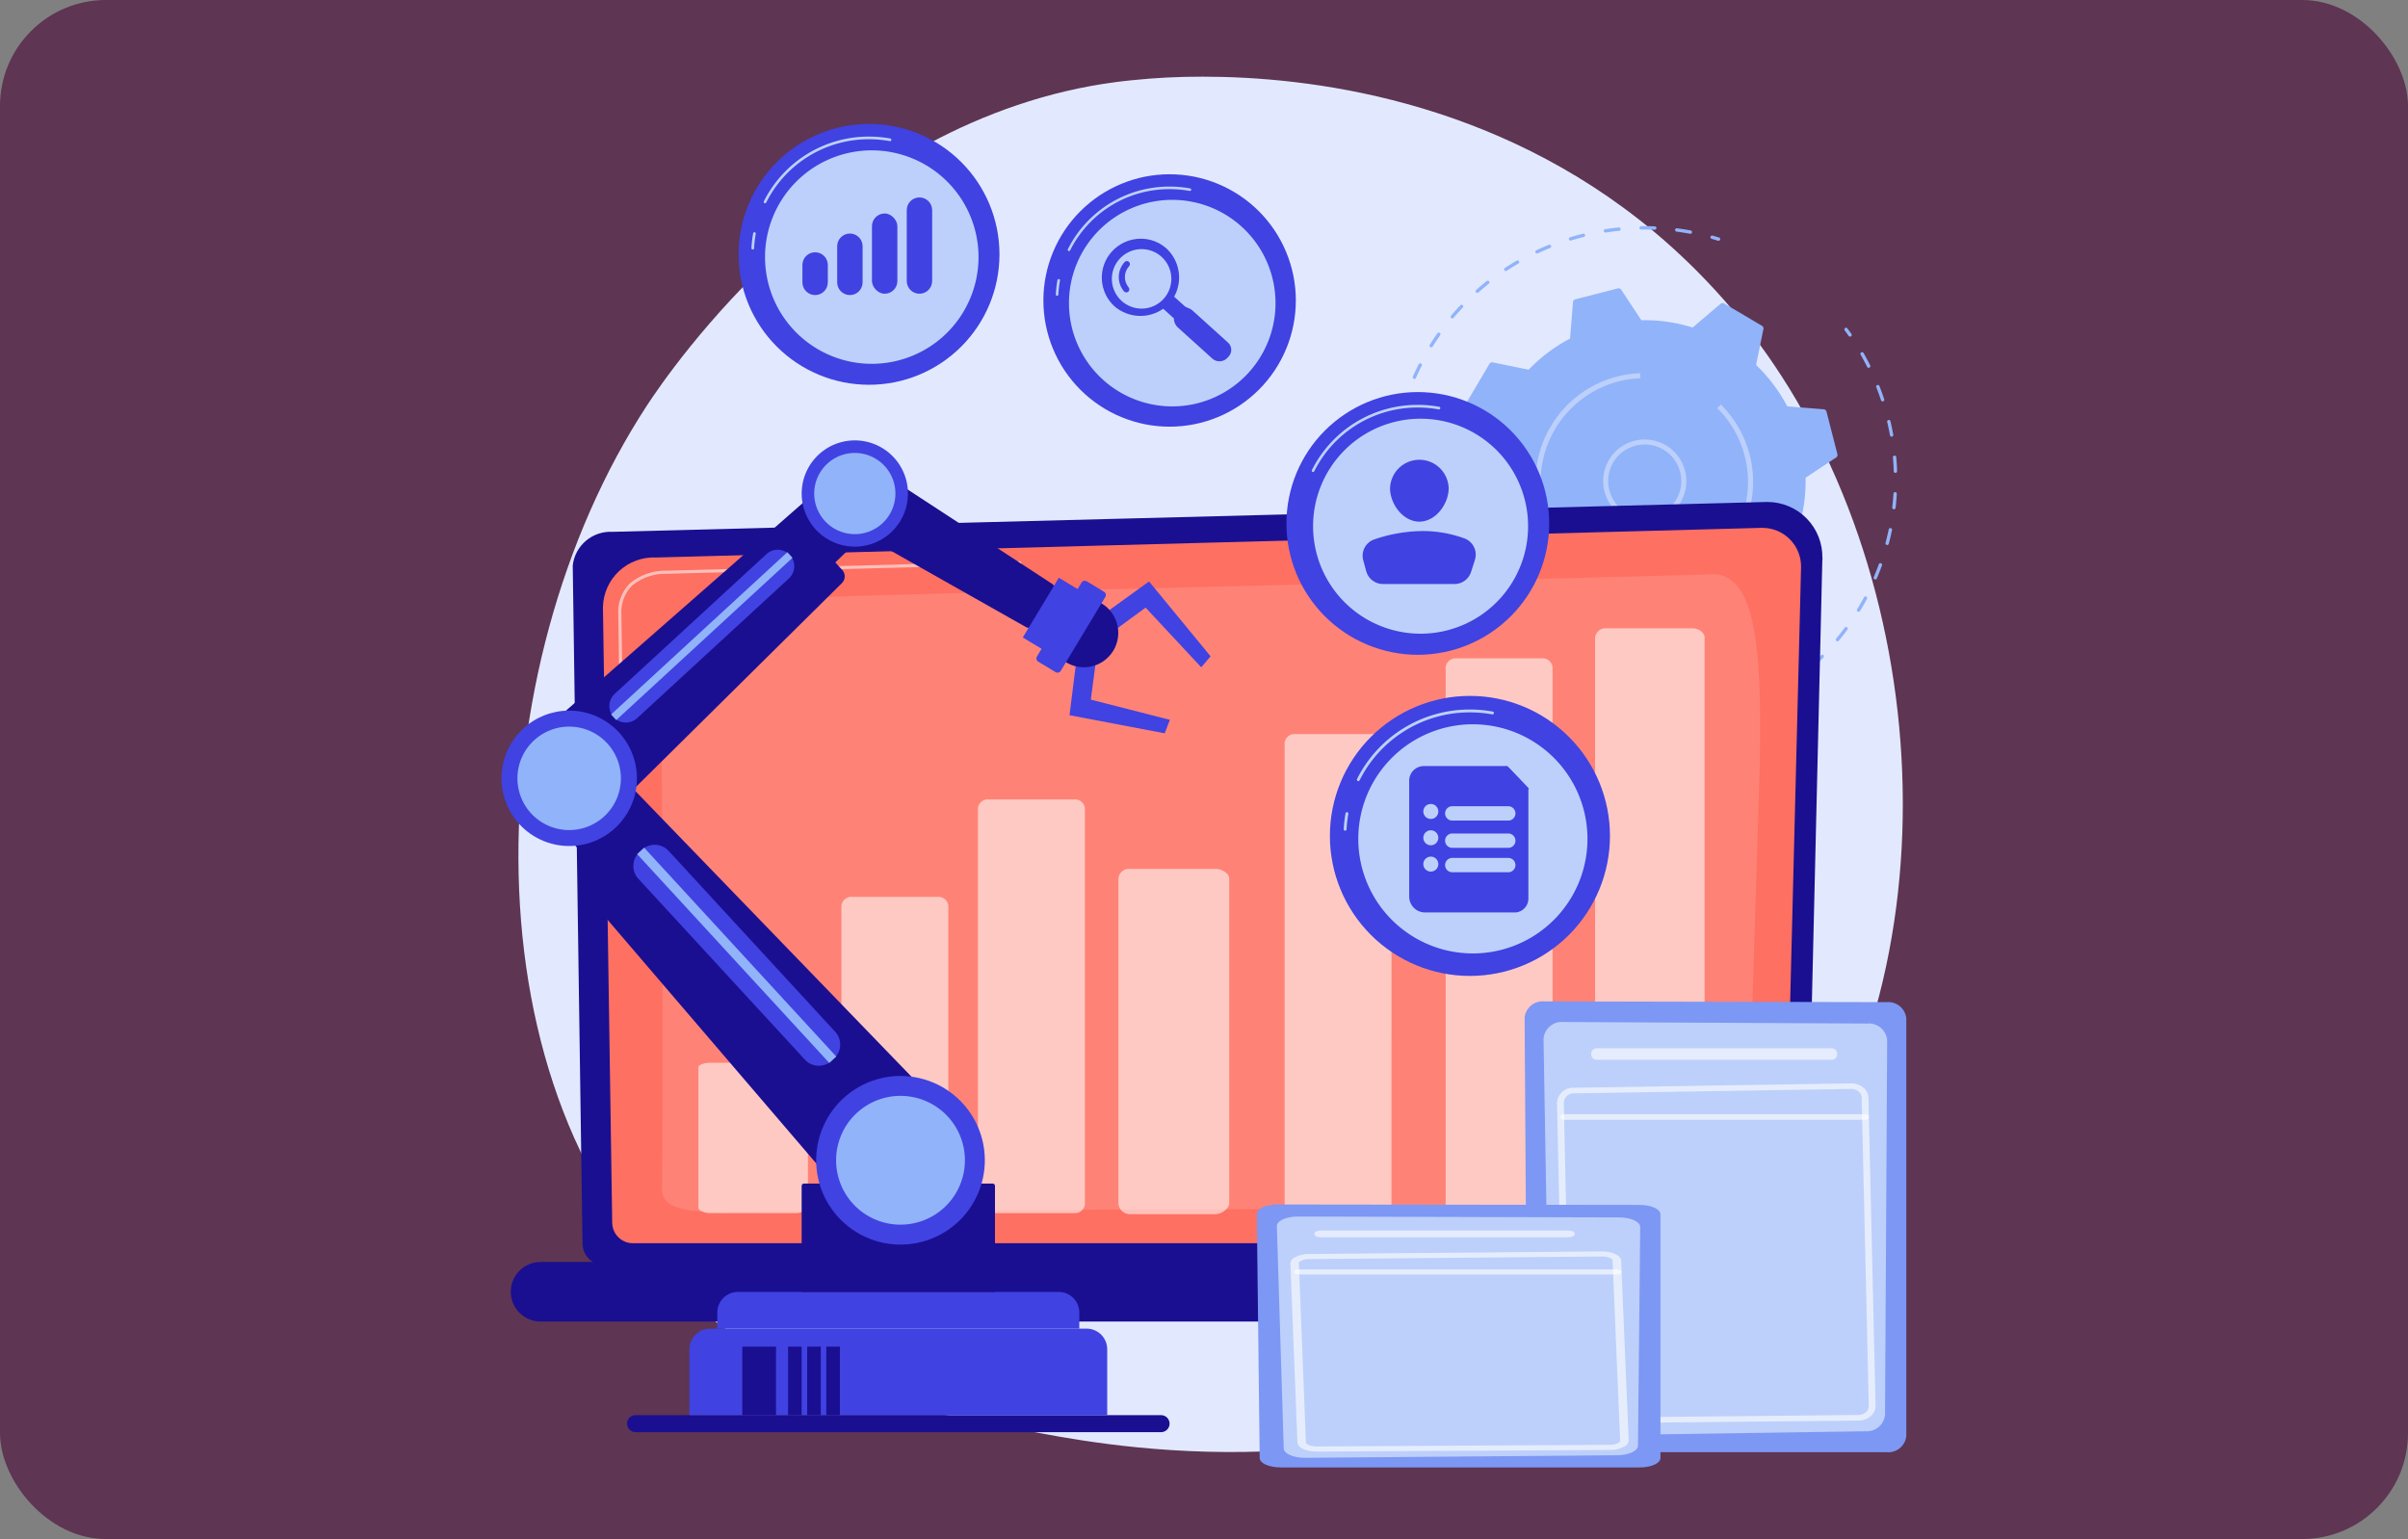 <svg xmlns="http://www.w3.org/2000/svg" xmlns:xlink="http://www.w3.org/1999/xlink" width="295.333" height="188.782" viewBox="0 0 295.333 188.782">
  <rect x="0" y="0" width="295.333" height="188.782" fill="#808080" stroke="none"/>
  <defs>
    <clipPath id="clip-path">
      <rect id="Rectángulo_406050" data-name="Rectángulo 406050" width="173" height="171" transform="translate(0 -0.087)" fill="none"/>
    </clipPath>
    <clipPath id="clip-path-2">
      <path id="Trazado_881586" data-name="Trazado 881586" d="M118.016,0a81.605,81.605,0,0,0-8.6.431c-.541.057-1.158.119-1.985.227C73.6,5.08,52.432,36.461,49.918,40.3c-21.2,32.395-22.552,84.691,5.2,109.759,12.211,11.032,26.424,13.243,43.261,16.377,10.436,1.942,44.19,7.625,73.718-12.091a64.922,64.922,0,0,0,11.4-9.255c26.266-27.074,26.2-76.476,5.547-108.373a78.882,78.882,0,0,0-15.525-17.614C153.773,2.564,130.7,0,118.09,0Z" transform="translate(-34.131)" fill="none"/>
    </clipPath>
    <linearGradient id="linear-gradient" x1="0.157" y1="0.832" x2="0.157" y2="0.832" gradientUnits="objectBoundingBox">
      <stop offset="0" stop-color="#dae3fe"/>
      <stop offset="1" stop-color="#e9effd"/>
    </linearGradient>
    <clipPath id="clip-path-4">
      <path id="Trazado_881596" data-name="Trazado 881596" d="M289.9,856.23l-141.434,3.66a4.66,4.66,0,0,0-4.908,4.125l1.2,83.165a2.683,2.683,0,0,0,2.676,2.674H292.159a2.683,2.683,0,0,0,2.676-2.674l1.987-84.053a6.744,6.744,0,0,0-6.745-6.9l-.175,0" transform="translate(-143.561 -856.228)" fill="none"/>
    </clipPath>
    <linearGradient id="linear-gradient-2" x1="-0.077" y1="0.902" x2="-0.076" y2="0.902" gradientUnits="objectBoundingBox">
      <stop offset="0" stop-color="#09005d"/>
      <stop offset="1" stop-color="#1a0f91"/>
    </linearGradient>
    <clipPath id="clip-path-5">
      <path id="Trazado_881597" data-name="Trazado 881597" d="M346.407,908.281l-135.552,3.637a6.231,6.231,0,0,0-6.532,6.08l1.136,75.5a2.539,2.539,0,0,0,2.532,2.532h138.73a2.539,2.539,0,0,0,2.532-2.532l2.016-80.364a4.74,4.74,0,0,0-4.736-4.852l-.127,0" transform="translate(-204.324 -908.279)" fill="none"/>
    </clipPath>
    <linearGradient id="linear-gradient-3" x1="-0.028" y1="0.924" x2="-0.027" y2="0.924" gradientUnits="objectBoundingBox">
      <stop offset="0" stop-color="#ff928e"/>
      <stop offset="1" stop-color="#fe7062"/>
    </linearGradient>
    <clipPath id="clip-path-7">
      <rect id="Rectángulo_405973" data-name="Rectángulo 405973" width="49.426" height="45.073" fill="none"/>
    </clipPath>
    <clipPath id="clip-path-8">
      <rect id="Rectángulo_405974" data-name="Rectángulo 405974" width="134.962" height="78.262" fill="none"/>
    </clipPath>
    <clipPath id="clip-path-9">
      <path id="Rectángulo_405977" data-name="Rectángulo 405977" d="M3.653,0h163.31a3.653,3.653,0,0,1,3.653,3.653v0a3.654,3.654,0,0,1-3.654,3.654H3.653A3.653,3.653,0,0,1,0,3.654v0A3.653,3.653,0,0,1,3.653,0Z" fill="none"/>
    </clipPath>
    <linearGradient id="linear-gradient-4" x1="-2.264" y1="0.627" x2="-2.262" y2="0.627" xlink:href="#linear-gradient-2"/>
    <clipPath id="clip-path-11">
      <rect id="Rectángulo_405978" data-name="Rectángulo 405978" width="123.411" height="71.865" fill="none"/>
    </clipPath>
    <clipPath id="clip-path-12">
      <rect id="Rectángulo_405979" data-name="Rectángulo 405979" width="30.164" height="1.411" fill="none"/>
    </clipPath>
    <clipPath id="clip-path-13">
      <rect id="Rectángulo_405980" data-name="Rectángulo 405980" width="39.068" height="41.7" fill="none"/>
    </clipPath>
    <clipPath id="clip-path-14">
      <rect id="Rectángulo_405981" data-name="Rectángulo 405981" width="37.809" height="0.683" fill="none"/>
    </clipPath>
    <clipPath id="clip-path-15">
      <rect id="Rectángulo_405982" data-name="Rectángulo 405982" width="31.903" height="0.823" fill="none"/>
    </clipPath>
    <clipPath id="clip-path-16">
      <rect id="Rectángulo_405983" data-name="Rectángulo 405983" width="41.481" height="24.545" fill="none"/>
    </clipPath>
    <clipPath id="clip-path-17">
      <rect id="Rectángulo_405984" data-name="Rectángulo 405984" width="40.149" height="0.622" fill="none"/>
    </clipPath>
    <clipPath id="clip-path-18">
      <path id="Trazado_881618" data-name="Trazado 881618" d="M253.884,2694.687a1.043,1.043,0,0,0,0,2.087h64.454a1.043,1.043,0,0,0,0-2.087Z" transform="translate(-252.841 -2694.687)" fill="none"/>
    </clipPath>
    <linearGradient id="linear-gradient-5" x1="-7.146" y1="0.581" x2="-7.136" y2="0.581" xlink:href="#linear-gradient-2"/>
    <clipPath id="clip-path-19">
      <path id="Trazado_881619" data-name="Trazado 881619" d="M380.941,2520.582a2.522,2.522,0,0,0-2.522,2.521v8.086h51.239V2523.1a2.522,2.522,0,0,0-2.522-2.521Z" transform="translate(-378.419 -2520.582)" fill="none"/>
    </clipPath>
    <linearGradient id="linear-gradient-6" x1="-3.258" y1="0.727" x2="-3.253" y2="0.727" gradientUnits="objectBoundingBox">
      <stop offset="0" stop-color="#4f52ff"/>
      <stop offset="1" stop-color="#4042e2"/>
    </linearGradient>
    <clipPath id="clip-path-20">
      <path id="Trazado_881620" data-name="Trazado 881620" d="M437.037,2446.629a2.522,2.522,0,0,0-2.522,2.521v1.984h44.4v-1.984a2.522,2.522,0,0,0-2.522-2.521Z" transform="translate(-434.515 -2446.629)" fill="none"/>
    </clipPath>
    <linearGradient id="linear-gradient-7" x1="-6.879" y1="0.933" x2="-6.87" y2="0.933" xlink:href="#linear-gradient-6"/>
    <clipPath id="clip-path-21">
      <path id="Trazado_881621" data-name="Trazado 881621" d="M604.594,2228.483a.282.282,0,0,0-.282.282v13.009h23.713v-13.009a.282.282,0,0,0-.282-.282Z" transform="translate(-604.312 -2228.483)" fill="none"/>
    </clipPath>
    <linearGradient id="linear-gradient-8" x1="-1.563" y1="1.537" x2="-1.56" y2="1.537" xlink:href="#linear-gradient-2"/>
    <clipPath id="clip-path-22">
      <rect id="Rectángulo_405991" data-name="Rectángulo 405991" width="4.14" height="8.405" fill="none"/>
    </clipPath>
    <linearGradient id="linear-gradient-9" x1="-2.964" y1="2.288" x2="-2.957" y2="2.288" xlink:href="#linear-gradient-2"/>
    <clipPath id="clip-path-23">
      <rect id="Rectángulo_405993" data-name="Rectángulo 405993" width="1.664" height="8.405" fill="none"/>
    </clipPath>
    <linearGradient id="linear-gradient-10" x1="-3.703" y1="3.511" x2="-3.695" y2="3.511" xlink:href="#linear-gradient-2"/>
    <linearGradient id="linear-gradient-11" x1="-3.976" y1="3.511" x2="-3.969" y2="3.511" xlink:href="#linear-gradient-2"/>
    <linearGradient id="linear-gradient-12" x1="-4.25" y1="3.511" x2="-4.243" y2="3.511" xlink:href="#linear-gradient-2"/>
    <clipPath id="clip-path-26">
      <path id="Trazado_881622" data-name="Trazado 881622" d="M157.011,1583.953a1.452,1.452,0,0,0-.113,2.02l32.449,37.891a1.453,1.453,0,0,0,2.081.117l2.761-2.542-35.737-38.813Z" transform="translate(-156.542 -1582.627)" fill="none"/>
    </clipPath>
    <linearGradient id="linear-gradient-13" x1="-0.001" y1="1.447" x2="0" y2="1.447" xlink:href="#linear-gradient-2"/>
    <clipPath id="clip-path-27">
      <path id="Trazado_881623" data-name="Trazado 881623" d="M110.419,1390.554l-2.91,2.68a2.931,2.931,0,0,0-.211,4.1l38.717,44.151,8.116-7.473a1.593,1.593,0,0,0,.066-2.278l-39.677-41.05a2.931,2.931,0,0,0-4.1-.127" transform="translate(-106.563 -1389.779)" fill="none"/>
    </clipPath>
    <linearGradient id="linear-gradient-14" x1="0.065" y1="1.369" x2="0.066" y2="1.369" xlink:href="#linear-gradient-2"/>
    <clipPath id="clip-path-28">
      <path id="Trazado_881624" data-name="Trazado 881624" d="M266.512,1546.972l-.3.28a2.32,2.32,0,0,0-.135,3.278l20.431,22.19a2.32,2.32,0,0,0,3.278.135l.3-.28a2.32,2.32,0,0,0,.135-3.278l-20.431-22.19a2.32,2.32,0,0,0-3.278-.135" transform="translate(-265.459 -1546.359)" fill="none"/>
    </clipPath>
    <linearGradient id="linear-gradient-15" x1="-0.332" y1="2.268" x2="-0.33" y2="2.268" xlink:href="#linear-gradient-6"/>
    <clipPath id="clip-path-30">
      <path id="Trazado_881625" data-name="Trazado 881625" d="M636.892,2014.528a10.344,10.344,0,1,0,7-2.734,10.344,10.344,0,0,0-7,2.734" transform="translate(-633.555 -2011.794)" fill="none"/>
    </clipPath>
    <linearGradient id="linear-gradient-16" x1="-1.045" y1="1.674" x2="-1.043" y2="1.674" xlink:href="#linear-gradient-6"/>
    <clipPath id="clip-path-32">
      <path id="Trazado_881627" data-name="Trazado 881627" d="M156.939,1002.711l2.041,2.217a1.166,1.166,0,0,0,1.673.044l28.476-28.177a1.167,1.167,0,0,0,.043-1.625l-1.065-1.157Z" transform="translate(-156.939 -974.013)" fill="none"/>
    </clipPath>
    <linearGradient id="linear-gradient-17" x1="-0.079" y1="2.652" x2="-0.078" y2="2.652" xlink:href="#linear-gradient-2"/>
    <clipPath id="clip-path-33">
      <path id="Trazado_881628" data-name="Trazado 881628" d="M102.838,819.172,68.369,849.4a1.279,1.279,0,0,0-.1,1.828l6,6.517,33.907-32.773a2.354,2.354,0,0,0,.1-3.293l-2.152-2.337a2.354,2.354,0,0,0-3.291-.17" transform="translate(-67.933 -818.582)" fill="none"/>
    </clipPath>
    <linearGradient id="linear-gradient-18" x1="0.067" y1="2.28" x2="0.068" y2="2.28" xlink:href="#linear-gradient-2"/>
    <clipPath id="clip-path-34">
      <path id="Trazado_881629" data-name="Trazado 881629" d="M236.4,952.78l-18.632,17.155a2.029,2.029,0,0,0,2.749,2.985l18.632-17.155a2.029,2.029,0,0,0-2.749-2.985" transform="translate(-217.112 -952.244)" fill="none"/>
    </clipPath>
    <linearGradient id="linear-gradient-19" x1="-0.291" y1="3.832" x2="-0.289" y2="3.832" xlink:href="#linear-gradient-6"/>
    <clipPath id="clip-path-36">
      <path id="Trazado_881630" data-name="Trazado 881630" d="M2.68,1278.49a8.306,8.306,0,1,0,5.624-2.2,8.306,8.306,0,0,0-5.624,2.2" transform="translate(0 -1276.294)" fill="none"/>
    </clipPath>
    <linearGradient id="linear-gradient-20" x1="0.173" y1="3.813" x2="0.176" y2="3.813" xlink:href="#linear-gradient-6"/>
    <clipPath id="clip-path-38">
      <path id="Trazado_881632" data-name="Trazado 881632" d="M661.27,777.045l-3.614,5.941,24.326,13.747a1.682,1.682,0,0,0,2.127-.869l1.3-2.13a1.682,1.682,0,0,0-.207-2.288l-22.744-14.856a.6.6,0,0,0-.332-.1,1.06,1.06,0,0,0-.852.55" transform="translate(-657.656 -776.495)" fill="none"/>
    </clipPath>
    <linearGradient id="linear-gradient-21" x1="-1.178" y1="3.74" x2="-1.176" y2="3.74" xlink:href="#linear-gradient-2"/>
    <clipPath id="clip-path-39">
      <path id="Trazado_881633" data-name="Trazado 881633" d="M605.263,735.357a6.518,6.518,0,1,0,5.577-3.133,6.52,6.52,0,0,0-5.577,3.133" transform="translate(-604.312 -732.225)" fill="none"/>
    </clipPath>
    <linearGradient id="linear-gradient-22" x1="-1.977" y1="7.586" x2="-1.973" y2="7.586" xlink:href="#linear-gradient-6"/>
    <clipPath id="clip-path-41">
      <path id="Trazado_881635" data-name="Trazado 881635" d="M1054.183,1009l-4.369,7.245a.048.048,0,0,0,.017.067l2.478,1.494a.049.049,0,0,0,.067-.017l4.369-7.245a.049.049,0,0,0-.017-.067l-2.478-1.494a.05.05,0,0,0-.025-.007.049.049,0,0,0-.042.023" transform="translate(-1049.807 -1008.972)" fill="none"/>
    </clipPath>
    <linearGradient id="linear-gradient-23" x1="-7.559" y1="11.072" x2="-7.551" y2="11.072" xlink:href="#linear-gradient-6"/>
    <clipPath id="clip-path-42">
      <path id="Trazado_881636" data-name="Trazado 881636" d="M1214.241,1020.154l.811,2.364,4.216-3.086,6.824,7.321,1.144-1.351-7.548-9.18Z" transform="translate(-1214.241 -1016.221)" fill="none"/>
    </clipPath>
    <linearGradient id="linear-gradient-24" x1="-4.588" y1="6.729" x2="-4.584" y2="6.729" xlink:href="#linear-gradient-6"/>
    <clipPath id="clip-path-43">
      <path id="Trazado_881637" data-name="Trazado 881637" d="M1144.371,1169.577l-.839,6.666,11.675,2.222.637-1.652-9.7-2.479.687-5.179Z" transform="translate(-1143.532 -1169.155)" fill="none"/>
    </clipPath>
    <linearGradient id="linear-gradient-25" x1="-4.758" y1="6.659" x2="-4.754" y2="6.659" xlink:href="#linear-gradient-6"/>
    <clipPath id="clip-path-44">
      <path id="Trazado_881638" data-name="Trazado 881638" d="M1128.439,1063.631a4.219,4.219,0,1,0,4.4-7.11Z" transform="translate(-1128.439 -1056.521)" fill="none"/>
    </clipPath>
    <linearGradient id="linear-gradient-26" x1="-6.09" y1="10.043" x2="-6.085" y2="10.043" xlink:href="#linear-gradient-2"/>
    <clipPath id="clip-path-45">
      <path id="Trazado_881639" data-name="Trazado 881639" d="M1082.37,1015.01l-.631,1.047-4.174,6.922-.689,1.143a.452.452,0,0,0,.174.614l2.119,1.278a.452.452,0,0,0,.625-.132l5.495-9.112a.452.452,0,0,0-.174-.614l-2.119-1.278a.49.49,0,0,0-.252-.071.43.43,0,0,0-.372.2" transform="translate(-1076.817 -1014.807)" fill="none"/>
    </clipPath>
    <linearGradient id="linear-gradient-27" x1="-5.43" y1="8.145" x2="-5.425" y2="8.145" xlink:href="#linear-gradient-6"/>
    <clipPath id="clip-path-46">
      <path id="Trazado_881640" data-name="Trazado 881640" d="M1090.9,211.924a15.481,15.481,0,1,0,15.481-15.481,15.481,15.481,0,0,0-15.481,15.481" transform="translate(-1090.896 -196.443)" fill="none"/>
    </clipPath>
    <linearGradient id="linear-gradient-28" x1="-1.463" y1="3.928" x2="-1.461" y2="3.928" xlink:href="#linear-gradient-6"/>
    <clipPath id="clip-path-47">
      <path id="Trazado_881641" data-name="Trazado 881641" d="M1099.345,219.858a14.966,14.966,0,1,0,14.966-14.966,14.966,14.966,0,0,0-14.966,14.966" transform="translate(-1099.345 -204.892)" fill="none"/>
    </clipPath>
    <linearGradient id="linear-gradient-29" x1="-1.475" y1="3.951" x2="-1.474" y2="3.951" xlink:href="#linear-gradient-6"/>
    <clipPath id="clip-path-49">
      <path id="Trazado_881645" data-name="Trazado 881645" d="M1210.976,333.8a3.651,3.651,0,1,1,2.447.942,3.652,3.652,0,0,1-2.447-.942m-1.2-6.063a4.768,4.768,0,0,0,.314,6.716,4.889,4.889,0,0,0,5.987.305l1.307,1.181a1.492,1.492,0,0,0,.412,1.045l4.357,3.936a1.336,1.336,0,0,0,1.878-.23l.029-.032a1.2,1.2,0,0,0-.065-1.776l-4.357-3.936c-.3-.269-.732-.324-.914-.489l-1.307-1.181a4.862,4.862,0,0,0-.93-5.9,4.692,4.692,0,0,0-3.158-1.21,4.779,4.779,0,0,0-3.552,1.575" transform="translate(-1208.543 -326.163)" fill="none"/>
    </clipPath>
    <linearGradient id="linear-gradient-30" x1="-3.695" y1="8.267" x2="-3.691" y2="8.267" xlink:href="#linear-gradient-6"/>
    <clipPath id="clip-path-50">
      <path id="Trazado_881646" data-name="Trazado 881646" d="M1243.4,371.627a2.723,2.723,0,0,0-.061,3.571.375.375,0,0,0,.528.044.4.4,0,0,0,.036-.035.374.374,0,0,0,.008-.493,1.971,1.971,0,0,1,.045-2.585.375.375,0,1,0-.556-.5" transform="translate(-1242.703 -371.503)" fill="none"/>
    </clipPath>
    <linearGradient id="linear-gradient-31" x1="-31.104" y1="35.858" x2="-31.078" y2="35.858" xlink:href="#linear-gradient-6"/>
    <clipPath id="clip-path-51">
      <path id="Trazado_881647" data-name="Trazado 881647" d="M477.331,111.051a16,16,0,1,0,16-16,16,16,0,0,0-16,16" transform="translate(-477.331 -95.051)" fill="none"/>
    </clipPath>
    <linearGradient id="linear-gradient-32" x1="-0.545" y1="3.948" x2="-0.543" y2="3.948" xlink:href="#linear-gradient-6"/>
    <clipPath id="clip-path-52">
      <path id="Trazado_881648" data-name="Trazado 881648" d="M486.064,119.252a15.468,15.468,0,1,0,15.468-15.468,15.468,15.468,0,0,0-15.468,15.468" transform="translate(-486.064 -103.784)" fill="none"/>
    </clipPath>
    <linearGradient id="linear-gradient-33" x1="-0.552" y1="3.971" x2="-0.55" y2="3.971" xlink:href="#linear-gradient-6"/>
    <clipPath id="clip-path-54">
      <path id="Rectángulo_406029" data-name="Rectángulo 406029" d="M1.558,0h0A1.558,1.558,0,0,1,3.117,1.558V3.691A1.558,1.558,0,0,1,1.559,5.249h0A1.558,1.558,0,0,1,0,3.691V1.558A1.558,1.558,0,0,1,1.558,0Z" fill="none"/>
    </clipPath>
    <linearGradient id="linear-gradient-34" x1="-9.895" y1="26.772" x2="-9.878" y2="26.772" xlink:href="#linear-gradient-6"/>
    <clipPath id="clip-path-55">
      <path id="Rectángulo_406031" data-name="Rectángulo 406031" d="M1.558,0h0A1.558,1.558,0,0,1,3.117,1.558V5.987A1.559,1.559,0,0,1,1.558,7.546h0A1.558,1.558,0,0,1,0,5.988V1.558A1.558,1.558,0,0,1,1.558,0Z" fill="none"/>
    </clipPath>
    <linearGradient id="linear-gradient-35" x1="-10.277" y1="19.288" x2="-10.261" y2="19.288" xlink:href="#linear-gradient-6"/>
    <clipPath id="clip-path-56">
      <rect id="Rectángulo_406033" data-name="Rectángulo 406033" width="3.117" height="9.843" rx="1.558" fill="none"/>
    </clipPath>
    <linearGradient id="linear-gradient-36" x1="-10.611" y1="15.189" x2="-10.596" y2="15.189" xlink:href="#linear-gradient-6"/>
    <clipPath id="clip-path-57">
      <path id="Rectángulo_406035" data-name="Rectángulo 406035" d="M1.558,0h0A1.558,1.558,0,0,1,3.117,1.558v8.694a1.559,1.559,0,0,1-1.559,1.559h0A1.558,1.558,0,0,1,0,10.253V1.558A1.558,1.558,0,0,1,1.558,0Z" fill="none"/>
    </clipPath>
    <linearGradient id="linear-gradient-37" x1="-11.002" y1="12.895" x2="-10.988" y2="12.895" xlink:href="#linear-gradient-6"/>
    <clipPath id="clip-path-58">
      <path id="Trazado_881652" data-name="Trazado 881652" d="M1667.692,1263.8a17.175,17.175,0,1,0,17.176-17.176,17.175,17.175,0,0,0-17.176,17.176" transform="translate(-1667.692 -1246.623)" fill="none"/>
    </clipPath>
    <linearGradient id="linear-gradient-38" x1="-2.064" y1="2.172" x2="-2.063" y2="2.172" xlink:href="#linear-gradient-6"/>
    <clipPath id="clip-path-59">
      <path id="Trazado_881653" data-name="Trazado 881653" d="M1677.065,1272.6a16.6,16.6,0,1,0,16.6-16.6,16.6,16.6,0,0,0-16.6,16.6" transform="translate(-1677.065 -1255.997)" fill="none"/>
    </clipPath>
    <linearGradient id="linear-gradient-39" x1="-2.081" y1="2.183" x2="-2.08" y2="2.183" xlink:href="#linear-gradient-6"/>
    <clipPath id="clip-path-61">
      <path id="Trazado_881657" data-name="Trazado 881657" d="M1829.15,1387.827a1.8,1.8,0,0,0-1.8,1.629v14.526a1.955,1.955,0,0,0,1.8,1.806h11.3a1.712,1.712,0,0,0,1.519-1.806v-13.45l-2.589-2.705Z" transform="translate(-1827.351 -1387.827)" fill="none"/>
    </clipPath>
    <linearGradient id="linear-gradient-40" x1="-7.446" y1="4.73" x2="-7.442" y2="4.73" xlink:href="#linear-gradient-6"/>
    <clipPath id="clip-path-63">
      <path id="Trazado_881661" data-name="Trazado 881661" d="M2025.862,1389.606a1.078,1.078,0,0,0,.947,1.188h1.614l-2.561-2.684Zm-.059-1.558.059.062v-.124Z" transform="translate(-2025.803 -1387.987)" fill="none"/>
    </clipPath>
    <linearGradient id="linear-gradient-41" x1="-46.23" y1="30.156" x2="-46.208" y2="30.156" xlink:href="#linear-gradient-6"/>
    <clipPath id="clip-path-64">
      <path id="Trazado_881662" data-name="Trazado 881662" d="M1580.206,651.06a16.114,16.114,0,1,0,16.114-16.114,16.114,16.114,0,0,0-16.114,16.114" transform="translate(-1580.206 -634.946)" fill="none"/>
    </clipPath>
    <linearGradient id="linear-gradient-42" x1="-2.086" y1="3.164" x2="-2.084" y2="3.164" xlink:href="#linear-gradient-6"/>
    <clipPath id="clip-path-65">
      <path id="Trazado_881663" data-name="Trazado 881663" d="M1589,659.318a15.578,15.578,0,1,0,15.578-15.578A15.578,15.578,0,0,0,1589,659.318" transform="translate(-1589 -643.74)" fill="none"/>
    </clipPath>
    <linearGradient id="linear-gradient-43" x1="-2.103" y1="3.182" x2="-2.102" y2="3.182" xlink:href="#linear-gradient-6"/>
    <clipPath id="clip-path-67">
      <path id="Trazado_881666" data-name="Trazado 881666" d="M1788.671,775.707c0,1.987,1.611,4.132,3.6,4.132s3.6-2.145,3.6-4.132a3.6,3.6,0,0,0-7.195,0" transform="translate(-1788.671 -772.311)" fill="none"/>
    </clipPath>
    <linearGradient id="linear-gradient-44" x1="-10.921" y1="12.854" x2="-10.914" y2="12.854" xlink:href="#linear-gradient-6"/>
    <clipPath id="clip-path-68">
      <path id="Trazado_881667" data-name="Trazado 881667" d="M1735,915.724a2.117,2.117,0,0,0-1.356,2.566l.364,1.341a2.126,2.126,0,0,0,2.052,1.569h8.782a2.125,2.125,0,0,0,2.024-1.478l.473-1.477a2.124,2.124,0,0,0-1.283-2.642,14.849,14.849,0,0,0-5.139-.905,18.717,18.717,0,0,0-5.916,1.026" transform="translate(-1733.567 -914.698)" fill="none"/>
    </clipPath>
    <linearGradient id="linear-gradient-45" x1="-8.934" y1="7.592" x2="-8.929" y2="7.592" xlink:href="#linear-gradient-6"/>
  </defs>
  <g id="Grupo_1102870" data-name="Grupo 1102870" transform="translate(-179.833 -741)">
    <rect id="Rectángulo_35929" data-name="Rectángulo 35929" width="295.333" height="188.782" rx="13" transform="translate(179.833 741)" fill="#5e3552"/>
    <g id="Grupo_1102869" data-name="Grupo 1102869" transform="translate(241.333 750.508)">
      <g id="Grupo_1102868" data-name="Grupo 1102868" transform="translate(0 -0.42)" clip-path="url(#clip-path)">
        <g id="Grupo_1102726" data-name="Grupo 1102726" transform="translate(2.08 0.318)">
          <g id="Grupo_1102725" data-name="Grupo 1102725" clip-path="url(#clip-path-2)">
            <rect id="Rectángulo_405969" data-name="Rectángulo 405969" width="252.115" height="251.747" transform="matrix(0.729, -0.685, 0.685, 0.729, -93.627, 81.598)" fill="url(#linear-gradient)"/>
          </g>
        </g>
        <g id="Grupo_1102728" data-name="Grupo 1102728">
          <g id="Grupo_1102727" data-name="Grupo 1102727" clip-path="url(#clip-path)">
            <path id="Trazado_881587" data-name="Trazado 881587" d="M2704.043,506.512a.208.208,0,0,1-.17-.089q-.237-.339-.482-.669a.208.208,0,1,1,.334-.248q.249.336.49.679a.208.208,0,0,1-.17.327" transform="translate(-2538.644 -474.31)" fill="#91b3fa"/>
            <path id="Trazado_881588" data-name="Trazado 881588" d="M2232.629,601.369a.208.208,0,0,1,0-.416c.563-.005,1.131-.026,1.689-.062a.208.208,0,0,1,.027.415c-.566.036-1.142.057-1.712.063Zm-2.762-.1h-.017c-.567-.047-1.14-.11-1.7-.188a.208.208,0,0,1,.057-.412c.555.077,1.12.139,1.68.185a.208.208,0,0,1-.017.415m7.21-.263a.208.208,0,0,1-.031-.413c.552-.086,1.111-.188,1.662-.305a.208.208,0,0,1,.087.407c-.559.119-1.126.223-1.685.31l-.032,0m4.35-1a.208.208,0,0,1-.061-.406c.537-.165,1.075-.346,1.6-.539a.208.208,0,0,1,.144.39c-.533.2-1.079.38-1.623.547a.207.207,0,0,1-.061.009m4.162-1.611a.208.208,0,0,1-.089-.4c.506-.239,1.013-.5,1.507-.764a.208.208,0,0,1,.2.365c-.5.272-1.015.532-1.528.775a.205.205,0,0,1-.089.02m3.884-2.2a.208.208,0,0,1-.115-.381c.466-.31.929-.638,1.378-.974a.208.208,0,0,1,.249.333c-.455.341-.925.673-1.4.987a.207.207,0,0,1-.115.035m3.521-2.735a.208.208,0,0,1-.139-.362c.416-.375.828-.767,1.223-1.164a.208.208,0,0,1,.295.293c-.4.4-.817.8-1.24,1.18a.207.207,0,0,1-.139.053m3.089-3.218a.208.208,0,0,1-.16-.341c.358-.431.709-.879,1.042-1.329a.208.208,0,1,1,.334.247c-.338.457-.693.91-1.056,1.347a.208.208,0,0,1-.16.075m2.593-3.631a.208.208,0,0,1-.177-.316c.292-.477.575-.971.841-1.466a.208.208,0,1,1,.366.2c-.27.5-.556,1-.852,1.486a.208.208,0,0,1-.177.1m2.046-3.966a.208.208,0,0,1-.191-.29c.221-.516.43-1.045.622-1.572a.208.208,0,1,1,.391.142c-.195.534-.407,1.07-.63,1.593a.208.208,0,0,1-.191.126m1.454-4.22a.213.213,0,0,1-.053-.007.208.208,0,0,1-.147-.254c.144-.543.275-1.1.389-1.646a.208.208,0,1,1,.407.084c-.115.557-.248,1.118-.394,1.668a.208.208,0,0,1-.2.154m.83-4.386h-.024a.208.208,0,0,1-.183-.23c.064-.558.113-1.125.146-1.685a.208.208,0,0,1,.415.024c-.033.568-.083,1.142-.148,1.708a.208.208,0,0,1-.206.184m.182-4.463a.208.208,0,0,1-.208-.2c-.018-.56-.052-1.127-.1-1.687a.208.208,0,1,1,.414-.037c.05.567.084,1.143.1,1.71a.207.207,0,0,1-.2.214h-.007m-.468-4.439a.208.208,0,0,1-.2-.171c-.1-.552-.215-1.108-.344-1.655a.208.208,0,0,1,.4-.1c.131.554.248,1.118.349,1.677a.208.208,0,0,1-.205.245m-1.1-4.325a.208.208,0,0,1-.2-.142c-.177-.533-.371-1.068-.576-1.589a.208.208,0,1,1,.387-.152c.208.528.4,1.069.584,1.61a.208.208,0,0,1-.132.263.215.215,0,0,1-.066.01m-1.708-4.123a.208.208,0,0,1-.186-.115c-.252-.5-.521-1-.8-1.489a.208.208,0,0,1,.361-.207c.282.493.555,1,.811,1.509a.208.208,0,0,1-.186.3" transform="translate(-2092.226 -520.656)" fill="#91b3fa"/>
            <path id="Trazado_881589" data-name="Trazado 881589" d="M2170.855,1297.052a.2.2,0,0,1-.047-.005q-.408-.095-.812-.2a.208.208,0,0,1,.1-.4q.4.1.8.2a.208.208,0,0,1-.047.41" transform="translate(-2037.639 -1217.132)" fill="#91b3fa"/>
            <path id="Trazado_881590" data-name="Trazado 881590" d="M1860.232,1062.187a.208.208,0,0,1-.177-.1q-.22-.356-.43-.718a.208.208,0,1,1,.36-.208q.207.358.424.708a.208.208,0,0,1-.068.286.2.2,0,0,1-.109.031" transform="translate(-1746.298 -996.093)" fill="#91b3fa"/>
            <path id="Trazado_881591" data-name="Trazado 881591" d="M1794.175,345.194a.208.208,0,0,1-.189-.12c-.236-.506-.462-1.026-.671-1.546a.208.208,0,1,1,.386-.155c.206.513.429,1.026.663,1.526a.208.208,0,0,1-.1.276.21.21,0,0,1-.088.02m-1.572-4.1a.208.208,0,0,1-.2-.147q-.054-.178-.106-.356c-.123-.421-.237-.848-.341-1.269a.208.208,0,0,1,.4-.1c.1.416.216.837.337,1.252q.051.177.1.352a.207.207,0,0,1-.2.268m-.981-4.282a.208.208,0,0,1-.205-.176c-.086-.553-.158-1.116-.214-1.672a.208.208,0,0,1,.414-.041c.055.549.126,1.1.211,1.65a.208.208,0,0,1-.173.237l-.032,0m-.362-4.378a.208.208,0,0,1-.208-.206q0-.168,0-.336c0-.448.01-.9.03-1.353a.211.211,0,0,1,.217-.2.208.208,0,0,1,.2.217c-.019.444-.029.893-.029,1.335q0,.166,0,.331a.208.208,0,0,1-.206.21Zm.269-4.387-.028,0a.208.208,0,0,1-.178-.234c.074-.556.165-1.116.269-1.665a.208.208,0,0,1,.408.077c-.1.542-.192,1.095-.266,1.643a.208.208,0,0,1-.206.18m.892-4.3a.2.2,0,0,1-.057-.008.208.208,0,0,1-.143-.257c.153-.539.322-1.08.5-1.609a.208.208,0,1,1,.393.135c-.179.522-.346,1.056-.5,1.588a.208.208,0,0,1-.2.151m1.494-4.13a.208.208,0,0,1-.19-.292c.228-.512.472-1.024.726-1.521a.208.208,0,0,1,.37.189c-.251.49-.492,1-.716,1.5a.208.208,0,0,1-.19.123m2.063-3.877a.208.208,0,0,1-.176-.318c.3-.475.612-.947.933-1.4a.208.208,0,1,1,.34.24c-.317.45-.627.916-.921,1.384a.207.207,0,0,1-.176.1m2.59-3.546a.208.208,0,0,1-.159-.342c.361-.426.738-.849,1.123-1.256a.208.208,0,1,1,.3.285c-.379.4-.752.819-1.107,1.239a.207.207,0,0,1-.159.074m3.067-3.142a.208.208,0,0,1-.138-.363c.419-.372.853-.736,1.289-1.083a.208.208,0,1,1,.259.326c-.431.342-.858.7-1.271,1.068a.208.208,0,0,1-.138.052m3.483-2.671A.208.208,0,0,1,1805,306c.467-.308.949-.607,1.432-.888a.208.208,0,1,1,.209.359c-.477.278-.952.572-1.413.876a.208.208,0,0,1-.114.034m3.831-2.146a.208.208,0,0,1-.088-.4c.5-.237,1.024-.464,1.544-.674a.208.208,0,0,1,.156.385c-.513.208-1.026.432-1.524.666a.209.209,0,0,1-.088.02m4.1-1.579a.208.208,0,0,1-.061-.407q.206-.063.414-.124c.4-.116.8-.226,1.21-.327a.208.208,0,0,1,.1.4c-.4.1-.8.208-1.195.323q-.205.06-.409.122a.2.2,0,0,1-.061.009m14.7-.837a.225.225,0,0,1-.038,0c-.545-.1-1.1-.19-1.643-.262a.208.208,0,1,1,.054-.412c.553.073,1.113.162,1.665.265a.208.208,0,0,1-.038.412m-10.416-.151a.208.208,0,0,1-.032-.413c.554-.087,1.116-.16,1.672-.217a.211.211,0,0,1,.228.186.208.208,0,0,1-.186.228c-.548.056-1.1.128-1.649.214l-.033,0m6.052-.347h-.009c-.55-.023-1.108-.031-1.663-.024h0a.208.208,0,0,1,0-.416c.562-.007,1.128,0,1.686.025a.208.208,0,0,1-.009.415" transform="translate(-1681.927 -282.224)" fill="#91b3fa"/>
            <path id="Trazado_881592" data-name="Trazado 881592" d="M2434.587,320.383a.212.212,0,0,1-.062-.009q-.394-.122-.792-.234a.208.208,0,0,1,.113-.4q.4.114.8.237a.208.208,0,0,1-.061.406" transform="translate(-2285.312 -299.933)" fill="#91b3fa"/>
            <path id="Trazado_881593" data-name="Trazado 881593" d="M1946.735,427.837a.37.37,0,0,0-.428.037l-3.428,2.918a19.608,19.608,0,0,0-6.29-.895l-2.48-3.754a.37.37,0,0,0-.4-.154l-5.229,1.345a.37.37,0,0,0-.276.328l-.361,4.484a19.6,19.6,0,0,0-5.078,3.819l-4.411-.9a.37.37,0,0,0-.392.174l-2.746,4.649a.37.37,0,0,0,.037.428l2.917,3.428a19.61,19.61,0,0,0-.894,6.29l-3.754,2.48a.37.37,0,0,0-.154.4l1.345,5.229a.37.37,0,0,0,.329.277l4.484.361a19.6,19.6,0,0,0,3.819,5.078l-.9,4.411a.37.37,0,0,0,.174.392l4.649,2.747a.37.37,0,0,0,.428-.037l3.428-2.918a19.608,19.608,0,0,0,6.29.895l2.48,3.754a.37.37,0,0,0,.4.154l5.23-1.345a.37.37,0,0,0,.276-.329l.361-4.484a19.608,19.608,0,0,0,5.078-3.819l4.411.9a.37.37,0,0,0,.392-.174l2.747-4.649a.37.37,0,0,0-.037-.428l-2.917-3.428a19.607,19.607,0,0,0,.894-6.29l3.754-2.48a.37.37,0,0,0,.154-.4l-1.345-5.229a.37.37,0,0,0-.329-.277l-4.484-.361a19.611,19.611,0,0,0-3.819-5.078l.9-4.411a.37.37,0,0,0-.174-.393Z" transform="translate(-1796.781 -399.705)" fill="#91b3fa"/>
            <path id="Trazado_881594" data-name="Trazado 881594" d="M2222.716,740.483a5.1,5.1,0,1,1,2.435-.622,5.111,5.111,0,0,1-2.435.622m-2.154-9.042a4.483,4.483,0,1,0,6.082,1.791,4.488,4.488,0,0,0-6.082-1.791" transform="translate(-2082.488 -685.46)" fill="#bdd0fb"/>
            <path id="Trazado_881595" data-name="Trazado 881595" d="M2094.915,623.593a13.343,13.343,0,0,1-.8-26.662l.144-.008.144-.006.024.623a12.786,12.786,0,0,0-2.679.394,12.732,12.732,0,0,0-9.554,12.294,12.741,12.741,0,0,0,12.724,12.742,12.721,12.721,0,0,0,8.943-21.762l.438-.444a13.345,13.345,0,0,1-9.381,22.83" transform="translate(-1954.744 -560.23)" fill="#bdd0fb"/>
          </g>
        </g>
        <g id="Grupo_1102730" data-name="Grupo 1102730" transform="translate(8.747 52.485)">
          <g id="Grupo_1102729" data-name="Grupo 1102729" clip-path="url(#clip-path-4)">
            <rect id="Rectángulo_405971" data-name="Rectángulo 405971" width="148.132" height="178.188" transform="translate(-34.939 77.969) rotate(-65.862)" fill="url(#linear-gradient-2)"/>
          </g>
        </g>
        <g id="Grupo_1102732" data-name="Grupo 1102732" transform="translate(12.449 55.657)">
          <g id="Grupo_1102731" data-name="Grupo 1102731" clip-path="url(#clip-path-5)">
            <rect id="Rectángulo_405972" data-name="Rectángulo 405972" width="162.839" height="168.386" transform="translate(-43.489 49.672) rotate(-48.797)" fill="url(#linear-gradient-3)"/>
          </g>
        </g>
        <g id="Grupo_1102740" data-name="Grupo 1102740">
          <g id="Grupo_1102739" data-name="Grupo 1102739" clip-path="url(#clip-path)">
            <g id="Grupo_1102735" data-name="Grupo 1102735" transform="translate(14.329 59.753)" opacity="0.56">
              <g id="Grupo_1102734" data-name="Grupo 1102734">
                <g id="Grupo_1102733" data-name="Grupo 1102733" clip-path="url(#clip-path-7)">
                  <path id="Trazado_881598" data-name="Trazado 881598" d="M243.252,1615.041a.191.191,0,0,1-.191-.188l-.09-6.123a.191.191,0,0,1,.188-.194h0a.191.191,0,0,1,.191.188l.09,6.123a.192.192,0,0,1-.188.194Z" transform="translate(-242.496 -1569.969)" fill="#fff"/>
                  <path id="Trazado_881599" data-name="Trazado 881599" d="M235.713,1005.591a.191.191,0,0,1-.191-.188l-.344-23.45a4.952,4.952,0,0,1,1.43-3.713,6.811,6.811,0,0,1,4.511-1.556l43.289-1.162a.191.191,0,0,1,.01.382l-43.3,1.162a6.4,6.4,0,0,0-4.246,1.449,4.582,4.582,0,0,0-1.312,3.435l.344,23.446a.191.191,0,0,1-.188.194Z" transform="translate(-235.178 -975.523)" fill="#fff"/>
                </g>
              </g>
            </g>
            <g id="Grupo_1102738" data-name="Grupo 1102738" transform="translate(19.418 61.33)" opacity="0.13">
              <g id="Grupo_1102737" data-name="Grupo 1102737">
                <g id="Grupo_1102736" data-name="Grupo 1102736" clip-path="url(#clip-path-8)">
                  <path id="Trazado_881600" data-name="Trazado 881600" d="M318.988,1076.743c.145-6.24.091-61.5-.267-66.269s7.074-5.667,18.485-6.2,107.69-2.663,110.169-2.864c5.572-.452,6.726,7.877,6.168,25.958-.419,13.584-1.113,35.962-1.432,46.252a5.679,5.679,0,0,1-5.665,5.5c-23.169.064-111.968.318-117.879.494-6.8.2-9.637-.4-9.579-2.871" transform="translate(-318.709 -1001.388)" fill="#fff"/>
                </g>
              </g>
            </g>
          </g>
        </g>
        <g id="Grupo_1102742" data-name="Grupo 1102742" transform="translate(1.145 145.708)">
          <g id="Grupo_1102741" data-name="Grupo 1102741" clip-path="url(#clip-path-9)">
            <rect id="Rectángulo_405976" data-name="Rectángulo 405976" width="31.281" height="169.943" transform="translate(-1.02 7.162) rotate(-81.898)" fill="url(#linear-gradient-4)"/>
          </g>
        </g>
        <g id="Grupo_1102765" data-name="Grupo 1102765">
          <g id="Grupo_1102764" data-name="Grupo 1102764" clip-path="url(#clip-path)">
            <g id="Grupo_1102745" data-name="Grupo 1102745" transform="translate(24.155 67.98)" opacity="0.56">
              <g id="Grupo_1102744" data-name="Grupo 1102744">
                <g id="Grupo_1102743" data-name="Grupo 1102743" clip-path="url(#clip-path-11)">
                  <path id="Trazado_881601" data-name="Trazado 881601" d="M697.463,1652.327a1.23,1.23,0,0,0-1.34-1.078H685.688a1.23,1.23,0,0,0-1.34,1.078v36.638a1.23,1.23,0,0,0,1.34,1.078h10.436a1.23,1.23,0,0,0,1.34-1.078Z" transform="translate(-666.808 -1618.306)" fill="#fff"/>
                  <path id="Trazado_881602" data-name="Trazado 881602" d="M409.9,1985.834c0-.281-.727-.556-1.467-.556H397.863c-.74,0-1.4.275-1.4.556v17.234c0,.281.66.653,1.4.653h10.565c.74,0,1.467-.373,1.467-.653Z" transform="translate(-396.464 -1931.983)" fill="#fff"/>
                  <path id="Trazado_881603" data-name="Trazado 881603" d="M1253.873,1594.881h-10.556a1.291,1.291,0,0,0-1.355,1.19V1635.9a1.411,1.411,0,0,0,1.355,1.335h10.556c.74,0,1.679-.685,1.679-1.335v-39.831c0-.65-.939-1.19-1.679-1.19" transform="translate(-1190.449 -1565.372)" fill="#fff"/>
                  <path id="Trazado_881604" data-name="Trazado 881604" d="M972.379,1456.085a1.231,1.231,0,0,0-1.34-1.078H960.6a1.23,1.23,0,0,0-1.34,1.078v48.594a1.23,1.23,0,0,0,1.34,1.078H971.04a1.231,1.231,0,0,0,1.34-1.078Z" transform="translate(-924.975 -1434.02)" fill="#fff"/>
                  <path id="Trazado_881605" data-name="Trazado 881605" d="M2215.006,1111.678c0-.626-.749-1.138-1.489-1.138h-10.565a1.291,1.291,0,0,0-1.378,1.138v69.361a1.369,1.369,0,0,0,1.378,1.239h10.565a1.484,1.484,0,0,0,1.489-1.239Z" transform="translate(-2091.596 -1110.54)" fill="#fff"/>
                  <path id="Trazado_881606" data-name="Trazado 881606" d="M1589.644,1324.561a1.23,1.23,0,0,0-1.339-1.078h-10.436a1.23,1.23,0,0,0-1.34,1.078v56.608a1.23,1.23,0,0,0,1.34,1.078H1588.3a1.23,1.23,0,0,0,1.339-1.078Z" transform="translate(-1504.632 -1310.509)" fill="#fff"/>
                  <path id="Trazado_881607" data-name="Trazado 881607" d="M1913.838,1172.16a1.23,1.23,0,0,0-1.339-1.078h-10.436a1.23,1.23,0,0,0-1.339,1.078v66.02a1.23,1.23,0,0,0,1.339,1.078H1912.5a1.23,1.23,0,0,0,1.339-1.078Z" transform="translate(-1809.074 -1167.393)" fill="#fff"/>
                </g>
              </g>
            </g>
            <path id="Trazado_881608" data-name="Trazado 881608" d="M2062.471,1916.979h41.664a2.223,2.223,0,0,0,2.406-1.976v-51.256a2.221,2.221,0,0,0-2.4-1.976l-42-.092a2.221,2.221,0,0,0-2.412,1.986l.333,51.349a2.226,2.226,0,0,0,2.406,1.965" transform="translate(-1934.24 -1747.934)" fill="#7d97f4"/>
            <path id="Trazado_881609" data-name="Trazado 881609" d="M2100.34,1903.188l37.254.188a2.25,2.25,0,0,1,2.426,2.014l-.26,46a2.248,2.248,0,0,1-2.4,2l-36.2.542a2.273,2.273,0,0,1-2.485-1.977l-.8-46.735a2.251,2.251,0,0,1,2.456-2.033" transform="translate(-1970.067 -1786.915)" fill="#bdd0fb"/>
            <g id="Grupo_1102748" data-name="Grupo 1102748" transform="translate(133.658 119.498)" opacity="0.6">
              <g id="Grupo_1102747" data-name="Grupo 1102747">
                <g id="Grupo_1102746" data-name="Grupo 1102746" clip-path="url(#clip-path-12)">
                  <path id="Trazado_881610" data-name="Trazado 881610" d="M2193.758,1956.716v.211a.675.675,0,0,0,.73.6h28.7a.675.675,0,0,0,.73-.6v-.211a.675.675,0,0,0-.73-.6h-28.7a.675.675,0,0,0-.73.6" transform="translate(-2193.758 -1956.116)" fill="#fff"/>
                </g>
              </g>
            </g>
            <g id="Grupo_1102751" data-name="Grupo 1102751" transform="translate(129.463 123.803)" opacity="0.61">
              <g id="Grupo_1102750" data-name="Grupo 1102750">
                <g id="Grupo_1102749" data-name="Grupo 1102749" clip-path="url(#clip-path-13)">
                  <path id="Trazado_881611" data-name="Trazado 881611" d="M2127.875,2068.486a2,2,0,0,1-2.15-1.735l-.814-37.626h0a1.972,1.972,0,0,1,2.108-1.8l33.894-.542a2.423,2.423,0,0,1,1.533.493,1.628,1.628,0,0,1,.659,1.239l.874,37.833a1.6,1.6,0,0,1-.606,1.263,2.379,2.379,0,0,1-1.518.536l-33.953.335h-.026m33.081-41.017h-.027l-33.894.542a1.209,1.209,0,0,0-1.293,1.1l.814,37.626a1.238,1.238,0,0,0,1.334,1.063l33.954-.335a1.459,1.459,0,0,0,.931-.329.983.983,0,0,0,.372-.775l-.874-37.833a1,1,0,0,0-.4-.76,1.472,1.472,0,0,0-.913-.3" transform="translate(-2124.911 -2026.786)" fill="#fff"/>
                </g>
              </g>
            </g>
            <g id="Grupo_1102754" data-name="Grupo 1102754" transform="translate(129.903 127.589)" opacity="0.61">
              <g id="Grupo_1102753" data-name="Grupo 1102753">
                <g id="Grupo_1102752" data-name="Grupo 1102752" clip-path="url(#clip-path-14)">
                  <path id="Trazado_881612" data-name="Trazado 881612" d="M2169.526,2089.6h-36.978a.348.348,0,1,1,0-.683h36.978a.348.348,0,1,1,0,.683" transform="translate(-2132.133 -2088.922)" fill="#fff"/>
                </g>
              </g>
            </g>
            <path id="Trazado_881613" data-name="Trazado 881613" d="M1523.482,2302.863h44.065c1.4,0,2.544-.516,2.544-1.152v-29.9c0-.635-1.135-1.151-2.537-1.152l-44.417-.054c-1.413,0-2.559.519-2.551,1.159l.353,29.949c.007.634,1.144,1.146,2.544,1.146" transform="translate(-1427.942 -2131.95)" fill="#7d97f4"/>
            <path id="Trazado_881614" data-name="Trazado 881614" d="M1563.534,2294.82l39.4.11c1.424,0,2.572.53,2.566,1.175l-.275,26.832c-.006.635-1.132,1.152-2.534,1.164l-38.283.317c-1.43.012-2.609-.505-2.629-1.153l-.843-27.258c-.02-.655,1.151-1.19,2.6-1.186" transform="translate(-1465.834 -2154.686)" fill="#bdd0fb"/>
            <g id="Grupo_1102757" data-name="Grupo 1102757" transform="translate(99.718 141.855)" opacity="0.6">
              <g id="Grupo_1102756" data-name="Grupo 1102756">
                <g id="Grupo_1102755" data-name="Grupo 1102755" clip-path="url(#clip-path-15)">
                  <path id="Trazado_881615" data-name="Trazado 881615" d="M1636.687,2323.425v.123c0,.193.346.35.772.35h30.358c.427,0,.772-.156.772-.35v-.123c0-.193-.346-.35-.772-.35h-30.358c-.427,0-.772.157-.772.35" transform="translate(-1636.687 -2323.075)" fill="#fff"/>
                </g>
              </g>
            </g>
            <g id="Grupo_1102760" data-name="Grupo 1102760" transform="translate(96.763 144.414)" opacity="0.61">
              <g id="Grupo_1102759" data-name="Grupo 1102759">
                <g id="Grupo_1102758" data-name="Grupo 1102758" clip-path="url(#clip-path-16)">
                  <path id="Trazado_881616" data-name="Trazado 881616" d="M1591.416,2389.616c-1.3,0-2.328-.489-2.353-1.12l-.861-21.945a.87.87,0,0,1,.5-.726,3.626,3.626,0,0,1,1.815-.437l35.848-.316c1.3-.01,2.371.49,2.4,1.118l.924,22.066a.87.87,0,0,1-.5.73,3.645,3.645,0,0,1-1.828.436l-35.91.2Zm34.988-23.923h-.028l-35.848.316a2.212,2.212,0,0,0-1.081.247c-.1.06-.21.157-.205.281l.861,21.945c.011.281.619.516,1.332.512l35.91-.2a2.221,2.221,0,0,0,1.09-.246c.1-.06.212-.158.207-.282l-.924-22.066c-.012-.28-.61-.512-1.314-.512" transform="translate(-1588.201 -2365.071)" fill="#fff"/>
                </g>
              </g>
            </g>
            <g id="Grupo_1102763" data-name="Grupo 1102763" transform="translate(97.229 146.622)" opacity="0.61">
              <g id="Grupo_1102762" data-name="Grupo 1102762">
                <g id="Grupo_1102761" data-name="Grupo 1102761" clip-path="url(#clip-path-17)">
                  <path id="Trazado_881617" data-name="Trazado 881617" d="M1635.469,2401.931H1596.36c-.287,0-.52-.139-.52-.311s.233-.311.52-.311h39.109c.287,0,.52.139.52.311s-.233.311-.52.311" transform="translate(-1595.84 -2401.309)" fill="#fff"/>
                </g>
              </g>
            </g>
          </g>
        </g>
        <g id="Grupo_1102767" data-name="Grupo 1102767" transform="translate(15.405 164.496)">
          <g id="Grupo_1102766" data-name="Grupo 1102766" clip-path="url(#clip-path-18)">
            <rect id="Rectángulo_405986" data-name="Rectángulo 405986" width="6.366" height="66.537" transform="translate(-0.134 2.078) rotate(-86.309)" fill="url(#linear-gradient-5)"/>
          </g>
        </g>
        <g id="Grupo_1102769" data-name="Grupo 1102769" transform="translate(23.056 153.889)">
          <g id="Grupo_1102768" data-name="Grupo 1102768" clip-path="url(#clip-path-19)">
            <rect id="Rectángulo_405987" data-name="Rectángulo 405987" width="12.954" height="51.672" transform="translate(-0.487 10.585) rotate(-87.363)" fill="url(#linear-gradient-6)"/>
          </g>
        </g>
        <g id="Grupo_1102771" data-name="Grupo 1102771" transform="translate(26.473 149.383)">
          <g id="Grupo_1102770" data-name="Grupo 1102770" clip-path="url(#clip-path-20)">
            <rect id="Rectángulo_405988" data-name="Rectángulo 405988" width="6.596" height="44.566" transform="translate(-0.212 4.496) rotate(-87.295)" fill="url(#linear-gradient-7)"/>
          </g>
        </g>
        <g id="Grupo_1102773" data-name="Grupo 1102773" transform="translate(36.819 136.092)">
          <g id="Grupo_1102772" data-name="Grupo 1102772" clip-path="url(#clip-path-21)">
            <rect id="Rectángulo_405989" data-name="Rectángulo 405989" width="23.597" height="27.172" transform="translate(-5.864 9.773) rotate(-59.036)" fill="url(#linear-gradient-8)"/>
          </g>
        </g>
        <g id="Grupo_1102775" data-name="Grupo 1102775" transform="translate(29.536 156.092)">
          <g id="Grupo_1102774" data-name="Grupo 1102774" clip-path="url(#clip-path-22)">
            <rect id="Rectángulo_405990" data-name="Rectángulo 405990" width="9.125" height="5.939" transform="matrix(0.227, -0.974, 0.974, 0.227, -1.857, 7.972)" fill="url(#linear-gradient-9)"/>
          </g>
        </g>
        <g id="Grupo_1102777" data-name="Grupo 1102777" transform="translate(35.155 156.092)">
          <g id="Grupo_1102776" data-name="Grupo 1102776" clip-path="url(#clip-path-23)">
            <rect id="Rectángulo_405992" data-name="Rectángulo 405992" width="8.563" height="3.527" transform="translate(-1.857 7.972) rotate(-76.891)" fill="url(#linear-gradient-10)"/>
          </g>
        </g>
        <g id="Grupo_1102779" data-name="Grupo 1102779" transform="translate(37.5 156.092)">
          <g id="Grupo_1102778" data-name="Grupo 1102778" clip-path="url(#clip-path-23)">
            <rect id="Rectángulo_405994" data-name="Rectángulo 405994" width="8.563" height="3.527" transform="translate(-1.857 7.972) rotate(-76.891)" fill="url(#linear-gradient-11)"/>
          </g>
        </g>
        <g id="Grupo_1102781" data-name="Grupo 1102781" transform="translate(39.844 156.092)">
          <g id="Grupo_1102780" data-name="Grupo 1102780" clip-path="url(#clip-path-23)">
            <rect id="Rectángulo_405996" data-name="Rectángulo 405996" width="8.563" height="3.527" transform="translate(-1.857 7.972) rotate(-76.891)" fill="url(#linear-gradient-12)"/>
          </g>
        </g>
        <g id="Grupo_1102783" data-name="Grupo 1102783" transform="translate(9.538 96.742)">
          <g id="Grupo_1102782" data-name="Grupo 1102782" clip-path="url(#clip-path-26)">
            <rect id="Rectángulo_405998" data-name="Rectángulo 405998" width="56.438" height="56.206" transform="translate(-21.047 22.628) rotate(-47.291)" fill="url(#linear-gradient-13)"/>
          </g>
        </g>
        <g id="Grupo_1102785" data-name="Grupo 1102785" transform="translate(6.492 84.993)">
          <g id="Grupo_1102784" data-name="Grupo 1102784" clip-path="url(#clip-path-27)">
            <rect id="Rectángulo_405999" data-name="Rectángulo 405999" width="69.966" height="69.099" transform="translate(-24.185 35.794) rotate(-56.31)" fill="url(#linear-gradient-14)"/>
          </g>
        </g>
        <g id="Grupo_1102787" data-name="Grupo 1102787" transform="translate(16.173 94.533)">
          <g id="Grupo_1102786" data-name="Grupo 1102786" clip-path="url(#clip-path-28)">
            <rect id="Rectángulo_406000" data-name="Rectángulo 406000" width="34.708" height="35.467" transform="matrix(0.915, -0.402, 0.402, 0.915, -10.335, 4.431)" fill="url(#linear-gradient-15)"/>
          </g>
        </g>
        <g id="Grupo_1102789" data-name="Grupo 1102789">
          <g id="Grupo_1102788" data-name="Grupo 1102788" clip-path="url(#clip-path)">
            <rect id="Rectángulo_406001" data-name="Rectángulo 406001" width="1.166" height="34.803" transform="matrix(0.736, -0.677, 0.677, 0.736, 16.645, 95.681)" fill="#91b3fa"/>
          </g>
        </g>
        <g id="Grupo_1102791" data-name="Grupo 1102791" transform="translate(38.6 122.89)">
          <g id="Grupo_1102790" data-name="Grupo 1102790" clip-path="url(#clip-path-30)">
            <rect id="Rectángulo_406003" data-name="Rectángulo 406003" width="31.671" height="31.604" transform="translate(-12.009 10.012) rotate(-42.637)" fill="url(#linear-gradient-16)"/>
          </g>
        </g>
        <g id="Grupo_1102793" data-name="Grupo 1102793">
          <g id="Grupo_1102792" data-name="Grupo 1102792" clip-path="url(#clip-path)">
            <path id="Trazado_881626" data-name="Trazado 881626" d="M687.358,2054.432a7.9,7.9,0,1,1-11.164-.461,7.9,7.9,0,0,1,11.164.461" transform="translate(-632.601 -1926.55)" fill="#91b3fa"/>
          </g>
        </g>
        <g id="Grupo_1102795" data-name="Grupo 1102795" transform="translate(9.562 59.662)">
          <g id="Grupo_1102794" data-name="Grupo 1102794" clip-path="url(#clip-path-32)">
            <rect id="Rectángulo_406005" data-name="Rectángulo 406005" width="44.713" height="44.393" transform="translate(-14.667 10.083) rotate(-34.507)" fill="url(#linear-gradient-17)"/>
          </g>
        </g>
        <g id="Grupo_1102797" data-name="Grupo 1102797" transform="translate(4.139 50.192)">
          <g id="Grupo_1102796" data-name="Grupo 1102796" clip-path="url(#clip-path-33)">
            <rect id="Rectángulo_406006" data-name="Rectángulo 406006" width="56.956" height="56.828" transform="translate(-19.663 17.968) rotate(-42.637)" fill="url(#linear-gradient-18)"/>
          </g>
        </g>
        <g id="Grupo_1102799" data-name="Grupo 1102799" transform="translate(13.228 58.335)">
          <g id="Grupo_1102798" data-name="Grupo 1102798" clip-path="url(#clip-path-34)">
            <rect id="Rectángulo_406007" data-name="Rectángulo 406007" width="31.073" height="30.571" transform="translate(-10.006 6.341) rotate(-32.949)" fill="url(#linear-gradient-19)"/>
          </g>
        </g>
        <g id="Grupo_1102801" data-name="Grupo 1102801">
          <g id="Grupo_1102800" data-name="Grupo 1102800" clip-path="url(#clip-path)">
            <rect id="Rectángulo_406008" data-name="Rectángulo 406008" width="29.385" height="0.936" transform="translate(13.447 78.55) rotate(-42.638)" fill="#91b3fa"/>
          </g>
        </g>
        <g id="Grupo_1102803" data-name="Grupo 1102803" transform="translate(0 78.079)">
          <g id="Grupo_1102802" data-name="Grupo 1102802" clip-path="url(#clip-path-36)">
            <rect id="Rectángulo_406010" data-name="Rectángulo 406010" width="25.433" height="25.379" transform="matrix(0.736, -0.677, 0.677, 0.736, -9.644, 8.04)" fill="url(#linear-gradient-20)"/>
          </g>
        </g>
        <g id="Grupo_1102805" data-name="Grupo 1102805">
          <g id="Grupo_1102804" data-name="Grupo 1102804" clip-path="url(#clip-path)">
            <path id="Trazado_881631" data-name="Trazado 881631" d="M34.24,1310.164a6.345,6.345,0,1,0,8.965.37,6.345,6.345,0,0,0-8.965-.37" transform="translate(-30.232 -1228.447)" fill="#91b3fa"/>
          </g>
        </g>
        <g id="Grupo_1102807" data-name="Grupo 1102807" transform="translate(40.069 47.628)">
          <g id="Grupo_1102806" data-name="Grupo 1102806" clip-path="url(#clip-path-38)">
            <rect id="Rectángulo_406012" data-name="Rectángulo 406012" width="32.305" height="34.868" transform="matrix(0.52, -0.854, 0.854, 0.52, -9.153, 15.048)" fill="url(#linear-gradient-21)"/>
          </g>
        </g>
        <g id="Grupo_1102809" data-name="Grupo 1102809" transform="translate(36.819 44.93)">
          <g id="Grupo_1102808" data-name="Grupo 1102808" clip-path="url(#clip-path-39)">
            <rect id="Rectángulo_406013" data-name="Rectángulo 406013" width="17.499" height="16.794" transform="matrix(0.977, -0.211, 0.211, 0.977, -3.806, 0.624)" fill="url(#linear-gradient-22)"/>
          </g>
        </g>
        <g id="Grupo_1102811" data-name="Grupo 1102811">
          <g id="Grupo_1102810" data-name="Grupo 1102810" clip-path="url(#clip-path)">
            <path id="Trazado_881634" data-name="Trazado 881634" d="M637.155,758.225a4.98,4.98,0,1,0,1.667,6.843,4.98,4.98,0,0,0-1.667-6.843" transform="translate(-591.227 -711.029)" fill="#91b3fa"/>
          </g>
        </g>
        <g id="Grupo_1102813" data-name="Grupo 1102813" transform="translate(63.961 61.792)">
          <g id="Grupo_1102812" data-name="Grupo 1102812" clip-path="url(#clip-path-41)">
            <rect id="Rectángulo_406015" data-name="Rectángulo 406015" width="8.368" height="9.903" transform="translate(-1.497 0.259) rotate(-9.847)" fill="url(#linear-gradient-23)"/>
          </g>
        </g>
        <g id="Grupo_1102815" data-name="Grupo 1102815" transform="translate(73.979 62.233)">
          <g id="Grupo_1102814" data-name="Grupo 1102814" clip-path="url(#clip-path-42)">
            <rect id="Rectángulo_406016" data-name="Rectángulo 406016" width="15.818" height="16.602" transform="matrix(0.53, -0.848, 0.848, 0.53, -4.733, 7.574)" fill="url(#linear-gradient-24)"/>
          </g>
        </g>
        <g id="Grupo_1102817" data-name="Grupo 1102817" transform="translate(69.671 71.551)">
          <g id="Grupo_1102816" data-name="Grupo 1102816" clip-path="url(#clip-path-43)">
            <rect id="Rectángulo_406017" data-name="Rectángulo 406017" width="14.42" height="15.375" transform="translate(-4.184 6.695) rotate(-57.999)" fill="url(#linear-gradient-25)"/>
          </g>
        </g>
        <g id="Grupo_1102819" data-name="Grupo 1102819" transform="translate(68.752 64.689)">
          <g id="Grupo_1102818" data-name="Grupo 1102818" clip-path="url(#clip-path-44)">
            <rect id="Rectángulo_406018" data-name="Rectángulo 406018" width="10.997" height="10.695" transform="translate(-3.705 6.091) rotate(-58.689)" fill="url(#linear-gradient-26)"/>
          </g>
        </g>
        <g id="Grupo_1102821" data-name="Grupo 1102821" transform="translate(65.607 62.147)">
          <g id="Grupo_1102820" data-name="Grupo 1102820" clip-path="url(#clip-path-45)">
            <rect id="Rectángulo_406019" data-name="Rectángulo 406019" width="11.783" height="13.486" transform="translate(-3.446 1.118) rotate(-18.3)" fill="url(#linear-gradient-27)"/>
          </g>
        </g>
        <g id="Grupo_1102823" data-name="Grupo 1102823" transform="translate(66.464 12.287)">
          <g id="Grupo_1102822" data-name="Grupo 1102822" clip-path="url(#clip-path-46)">
            <rect id="Rectángulo_406020" data-name="Rectángulo 406020" width="41.756" height="41.756" transform="translate(-12.675 24.369) rotate(-62.52)" fill="url(#linear-gradient-28)"/>
          </g>
        </g>
        <g id="Grupo_1102825" data-name="Grupo 1102825" transform="translate(66.979 12.802)">
          <g id="Grupo_1102824" data-name="Grupo 1102824" clip-path="url(#clip-path-47)">
            <rect id="Rectángulo_406021" data-name="Rectángulo 406021" width="41.481" height="41.481" transform="matrix(0.552, -0.834, 0.834, 0.552, -13.777, 20.813)" fill="url(#linear-gradient-29)"/>
          </g>
        </g>
        <g id="Grupo_1102827" data-name="Grupo 1102827">
          <g id="Grupo_1102826" data-name="Grupo 1102826" clip-path="url(#clip-path)">
            <path id="Trazado_881642" data-name="Trazado 881642" d="M1116.109,409.476h-.008a.158.158,0,0,1-.15-.166,14.043,14.043,0,0,1,.2-1.755.158.158,0,1,1,.311.056,13.759,13.759,0,0,0-.2,1.715.158.158,0,0,1-.158.15" transform="translate(-1047.959 -382.283)" fill="#bdd0fb"/>
            <path id="Trazado_881643" data-name="Trazado 881643" d="M1140,229.1a.158.158,0,0,1-.141-.229,13.915,13.915,0,0,1,12.482-7.685,14.084,14.084,0,0,1,2.521.227.158.158,0,1,1-.057.311,13.783,13.783,0,0,0-2.464-.222,13.6,13.6,0,0,0-12.2,7.512.158.158,0,0,1-.141.087" transform="translate(-1070.392 -207.389)" fill="#bdd0fb"/>
            <path id="Trazado_881644" data-name="Trazado 881644" d="M1167.769,260.647A12.667,12.667,0,1,1,1155.1,247.98a12.667,12.667,0,0,1,12.667,12.667" transform="translate(-1072.83 -232.553)" fill="#bdd0fb"/>
          </g>
        </g>
        <g id="Grupo_1102829" data-name="Grupo 1102829" transform="translate(73.632 20.19)">
          <g id="Grupo_1102828" data-name="Grupo 1102828" clip-path="url(#clip-path-49)">
            <rect id="Rectángulo_406023" data-name="Rectángulo 406023" width="19.401" height="18.423" transform="matrix(0.977, -0.213, 0.213, 0.977, -3.69, 0.69)" fill="url(#linear-gradient-30)"/>
          </g>
        </g>
        <g id="Grupo_1102831" data-name="Grupo 1102831" transform="translate(75.714 22.953)">
          <g id="Grupo_1102830" data-name="Grupo 1102830" clip-path="url(#clip-path-50)">
            <rect id="Rectángulo_406024" data-name="Rectángulo 406024" width="2.414" height="4.13" transform="translate(-1.04 0.175) rotate(-12.279)" fill="url(#linear-gradient-31)"/>
          </g>
        </g>
        <g id="Grupo_1102833" data-name="Grupo 1102833" transform="translate(29.082 6.11)">
          <g id="Grupo_1102832" data-name="Grupo 1102832" clip-path="url(#clip-path-51)">
            <rect id="Rectángulo_406025" data-name="Rectángulo 406025" width="43.157" height="43.157" transform="translate(-13.1 25.187) rotate(-62.52)" fill="url(#linear-gradient-32)"/>
          </g>
        </g>
        <g id="Grupo_1102835" data-name="Grupo 1102835" transform="translate(29.614 6.642)">
          <g id="Grupo_1102834" data-name="Grupo 1102834" clip-path="url(#clip-path-52)">
            <rect id="Rectángulo_406026" data-name="Rectángulo 406026" width="42.873" height="42.873" transform="translate(-14.239 21.511) rotate(-56.498)" fill="url(#linear-gradient-33)"/>
          </g>
        </g>
        <g id="Grupo_1102837" data-name="Grupo 1102837">
          <g id="Grupo_1102836" data-name="Grupo 1102836" clip-path="url(#clip-path)">
            <path id="Trazado_881649" data-name="Trazado 881649" d="M503.39,315.232h-.009a.163.163,0,0,1-.155-.172,14.507,14.507,0,0,1,.21-1.814.163.163,0,1,1,.322.058,14.224,14.224,0,0,0-.205,1.773.163.163,0,0,1-.163.155" transform="translate(-472.566 -293.716)" fill="#bdd0fb"/>
            <path id="Trazado_881650" data-name="Trazado 881650" d="M528.08,128.8a.163.163,0,0,1-.146-.237,14.382,14.382,0,0,1,12.9-7.943,14.557,14.557,0,0,1,2.605.235.163.163,0,1,1-.059.321,14.248,14.248,0,0,0-2.547-.229,14.057,14.057,0,0,0-12.609,7.764.163.163,0,0,1-.146.09" transform="translate(-495.752 -112.954)" fill="#bdd0fb"/>
            <path id="Trazado_881651" data-name="Trazado 881651" d="M556.783,161.409a13.092,13.092,0,1,1-13.092-13.092,13.092,13.092,0,0,1,13.092,13.092" transform="translate(-498.271 -138.962)" fill="#bdd0fb"/>
          </g>
        </g>
        <g id="Grupo_1102839" data-name="Grupo 1102839" transform="translate(36.913 21.856)">
          <g id="Grupo_1102838" data-name="Grupo 1102838" clip-path="url(#clip-path-54)">
            <rect id="Rectángulo_406028" data-name="Rectángulo 406028" width="3.701" height="5.574" transform="translate(-0.601 0.07) rotate(-6.618)" fill="url(#linear-gradient-34)"/>
          </g>
        </g>
        <g id="Grupo_1102841" data-name="Grupo 1102841" transform="translate(41.178 19.56)">
          <g id="Grupo_1102840" data-name="Grupo 1102840" clip-path="url(#clip-path-55)">
            <rect id="Rectángulo_406030" data-name="Rectángulo 406030" width="3.966" height="7.855" transform="translate(-0.864 0.1) rotate(-6.618)" fill="url(#linear-gradient-35)"/>
          </g>
        </g>
        <g id="Grupo_1102843" data-name="Grupo 1102843" transform="translate(45.444 17.099)">
          <g id="Grupo_1102842" data-name="Grupo 1102842" clip-path="url(#clip-path-56)">
            <rect id="Rectángulo_406032" data-name="Rectángulo 406032" width="4.23" height="10.136" transform="matrix(0.993, -0.115, 0.115, 0.993, -1.127, 0.131)" fill="url(#linear-gradient-36)"/>
          </g>
        </g>
        <g id="Grupo_1102845" data-name="Grupo 1102845" transform="translate(49.709 15.13)">
          <g id="Grupo_1102844" data-name="Grupo 1102844" clip-path="url(#clip-path-57)">
            <rect id="Rectángulo_406034" data-name="Rectángulo 406034" width="4.457" height="12.092" transform="translate(-1.352 0.157) rotate(-6.618)" fill="url(#linear-gradient-37)"/>
          </g>
        </g>
        <g id="Grupo_1102847" data-name="Grupo 1102847" transform="translate(101.607 76.271)">
          <g id="Grupo_1102846" data-name="Grupo 1102846" clip-path="url(#clip-path-58)">
            <rect id="Rectángulo_406036" data-name="Rectángulo 406036" width="46.326" height="46.326" transform="translate(-14.062 27.037) rotate(-62.52)" fill="url(#linear-gradient-38)"/>
          </g>
        </g>
        <g id="Grupo_1102849" data-name="Grupo 1102849" transform="translate(102.178 76.842)">
          <g id="Grupo_1102848" data-name="Grupo 1102848" clip-path="url(#clip-path-59)">
            <rect id="Rectángulo_406037" data-name="Rectángulo 406037" width="46.022" height="46.022" transform="translate(-15.285 23.091) rotate(-56.498)" fill="url(#linear-gradient-39)"/>
          </g>
        </g>
        <g id="Grupo_1102851" data-name="Grupo 1102851">
          <g id="Grupo_1102850" data-name="Grupo 1102850" clip-path="url(#clip-path)">
            <path id="Trazado_881654" data-name="Trazado 881654" d="M1695.664,1482.975h-.009a.175.175,0,0,1-.166-.184,15.556,15.556,0,0,1,.225-1.947.175.175,0,0,1,.345.063,15.27,15.27,0,0,0-.22,1.9.175.175,0,0,1-.175.166" transform="translate(-1592.188 -1390.167)" fill="#bdd0fb"/>
            <path id="Trazado_881655" data-name="Trazado 881655" d="M1722.166,1282.852a.172.172,0,0,1-.079-.019.175.175,0,0,1-.078-.235,15.439,15.439,0,0,1,13.849-8.527,15.613,15.613,0,0,1,2.8.252.175.175,0,1,1-.063.345,15.3,15.3,0,0,0-2.734-.246,15.089,15.089,0,0,0-13.535,8.334.176.176,0,0,1-.157.1" transform="translate(-1617.076 -1196.128)" fill="#bdd0fb"/>
            <path id="Trazado_881656" data-name="Trazado 881656" d="M1752.977,1317.855a14.054,14.054,0,1,1-14.054-14.054,14.054,14.054,0,0,1,14.054,14.054" transform="translate(-1619.78 -1224.047)" fill="#bdd0fb"/>
          </g>
        </g>
        <g id="Grupo_1102853" data-name="Grupo 1102853" transform="translate(111.334 84.874)">
          <g id="Grupo_1102852" data-name="Grupo 1102852" clip-path="url(#clip-path-61)">
            <rect id="Rectángulo_406039" data-name="Rectángulo 406039" width="14.931" height="18.217" transform="translate(-0.318 0.006) rotate(-1.014)" fill="url(#linear-gradient-40)"/>
          </g>
        </g>
        <g id="Grupo_1102855" data-name="Grupo 1102855">
          <g id="Grupo_1102854" data-name="Grupo 1102854" clip-path="url(#clip-path)">
            <path id="Trazado_881658" data-name="Trazado 881658" d="M1857.614,1465.155a.919.919,0,1,1-.919-.919.919.919,0,0,1,.919.919" transform="translate(-1742.71 -1374.707)" fill="#bdd0fb"/>
            <path id="Rectángulo_406040" data-name="Rectángulo 406040" d="M.88,0H7.748a.88.88,0,0,1,.88.88v0a.88.88,0,0,1-.88.88H.88A.88.88,0,0,1,0,.88v0A.88.88,0,0,1,.88,0Z" transform="translate(115.736 89.804)" fill="#bdd0fb"/>
            <path id="Trazado_881659" data-name="Trazado 881659" d="M1857.614,1518.136a.919.919,0,1,1-.919-.919.919.919,0,0,1,.919.919" transform="translate(-1742.71 -1424.46)" fill="#bdd0fb"/>
            <path id="Rectángulo_406041" data-name="Rectángulo 406041" d="M.88,0H7.748a.88.88,0,0,1,.88.88v0a.88.88,0,0,1-.88.88H.88A.88.88,0,0,1,0,.88v0A.88.88,0,0,1,.88,0Z" transform="translate(115.736 93.15)" fill="#bdd0fb"/>
            <path id="Trazado_881660" data-name="Trazado 881660" d="M1857.614,1571.117a.919.919,0,1,1-.919-.919.919.919,0,0,1,.919.919" transform="translate(-1742.71 -1474.213)" fill="#bdd0fb"/>
            <path id="Rectángulo_406042" data-name="Rectángulo 406042" d="M.88,0H7.748a.88.88,0,0,1,.88.88v0a.88.88,0,0,1-.88.88H.88A.88.88,0,0,1,0,.88v0A.88.88,0,0,1,.88,0Z" transform="translate(115.736 96.144)" fill="#bdd0fb"/>
          </g>
        </g>
        <g id="Grupo_1102857" data-name="Grupo 1102857" transform="translate(123.425 84.884)">
          <g id="Grupo_1102856" data-name="Grupo 1102856" clip-path="url(#clip-path-63)">
            <rect id="Rectángulo_406044" data-name="Rectángulo 406044" width="2.669" height="2.854" transform="translate(-0.05 0.001) rotate(-1.014)" fill="url(#linear-gradient-41)"/>
          </g>
        </g>
        <g id="Grupo_1102859" data-name="Grupo 1102859" transform="translate(96.276 39.003)">
          <g id="Grupo_1102858" data-name="Grupo 1102858" clip-path="url(#clip-path-64)">
            <rect id="Rectángulo_406045" data-name="Rectángulo 406045" width="43.463" height="43.463" transform="translate(-13.193 25.366) rotate(-62.52)" fill="url(#linear-gradient-42)"/>
          </g>
        </g>
        <g id="Grupo_1102861" data-name="Grupo 1102861" transform="translate(96.812 39.539)">
          <g id="Grupo_1102860" data-name="Grupo 1102860" clip-path="url(#clip-path-65)">
            <rect id="Rectángulo_406046" data-name="Rectángulo 406046" width="43.178" height="43.178" transform="matrix(0.552, -0.834, 0.834, 0.552, -14.34, 21.664)" fill="url(#linear-gradient-43)"/>
          </g>
        </g>
        <g id="Grupo_1102863" data-name="Grupo 1102863">
          <g id="Grupo_1102862" data-name="Grupo 1102862" clip-path="url(#clip-path)">
            <path id="Trazado_881664" data-name="Trazado 881664" d="M1631.314,668.936a.161.161,0,0,1-.074-.018.164.164,0,0,1-.073-.221,14.484,14.484,0,0,1,12.992-8,14.657,14.657,0,0,1,2.624.236.164.164,0,1,1-.059.324,14.345,14.345,0,0,0-2.565-.231,14.157,14.157,0,0,0-12.7,7.819.165.165,0,0,1-.147.091" transform="translate(-1531.77 -620.125)" fill="#bdd0fb"/>
            <path id="Trazado_881665" data-name="Trazado 881665" d="M1660.221,701.775a13.185,13.185,0,1,1-13.185-13.185,13.185,13.185,0,0,1,13.185,13.185" transform="translate(-1534.306 -646.318)" fill="#bdd0fb"/>
          </g>
        </g>
        <g id="Grupo_1102865" data-name="Grupo 1102865" transform="translate(108.978 47.373)">
          <g id="Grupo_1102864" data-name="Grupo 1102864" clip-path="url(#clip-path-67)">
            <rect id="Rectángulo_406048" data-name="Rectángulo 406048" width="9.857" height="9.695" transform="translate(-2.875 6.194) rotate(-65.105)" fill="url(#linear-gradient-44)"/>
          </g>
        </g>
        <g id="Grupo_1102867" data-name="Grupo 1102867" transform="translate(105.62 56.048)">
          <g id="Grupo_1102866" data-name="Grupo 1102866" clip-path="url(#clip-path-68)">
            <rect id="Rectángulo_406049" data-name="Rectángulo 406049" width="11.932" height="15.738" transform="translate(-2.701 5.35) rotate(-65.105)" fill="url(#linear-gradient-45)"/>
          </g>
        </g>
      </g>
    </g>
  </g>
</svg>
